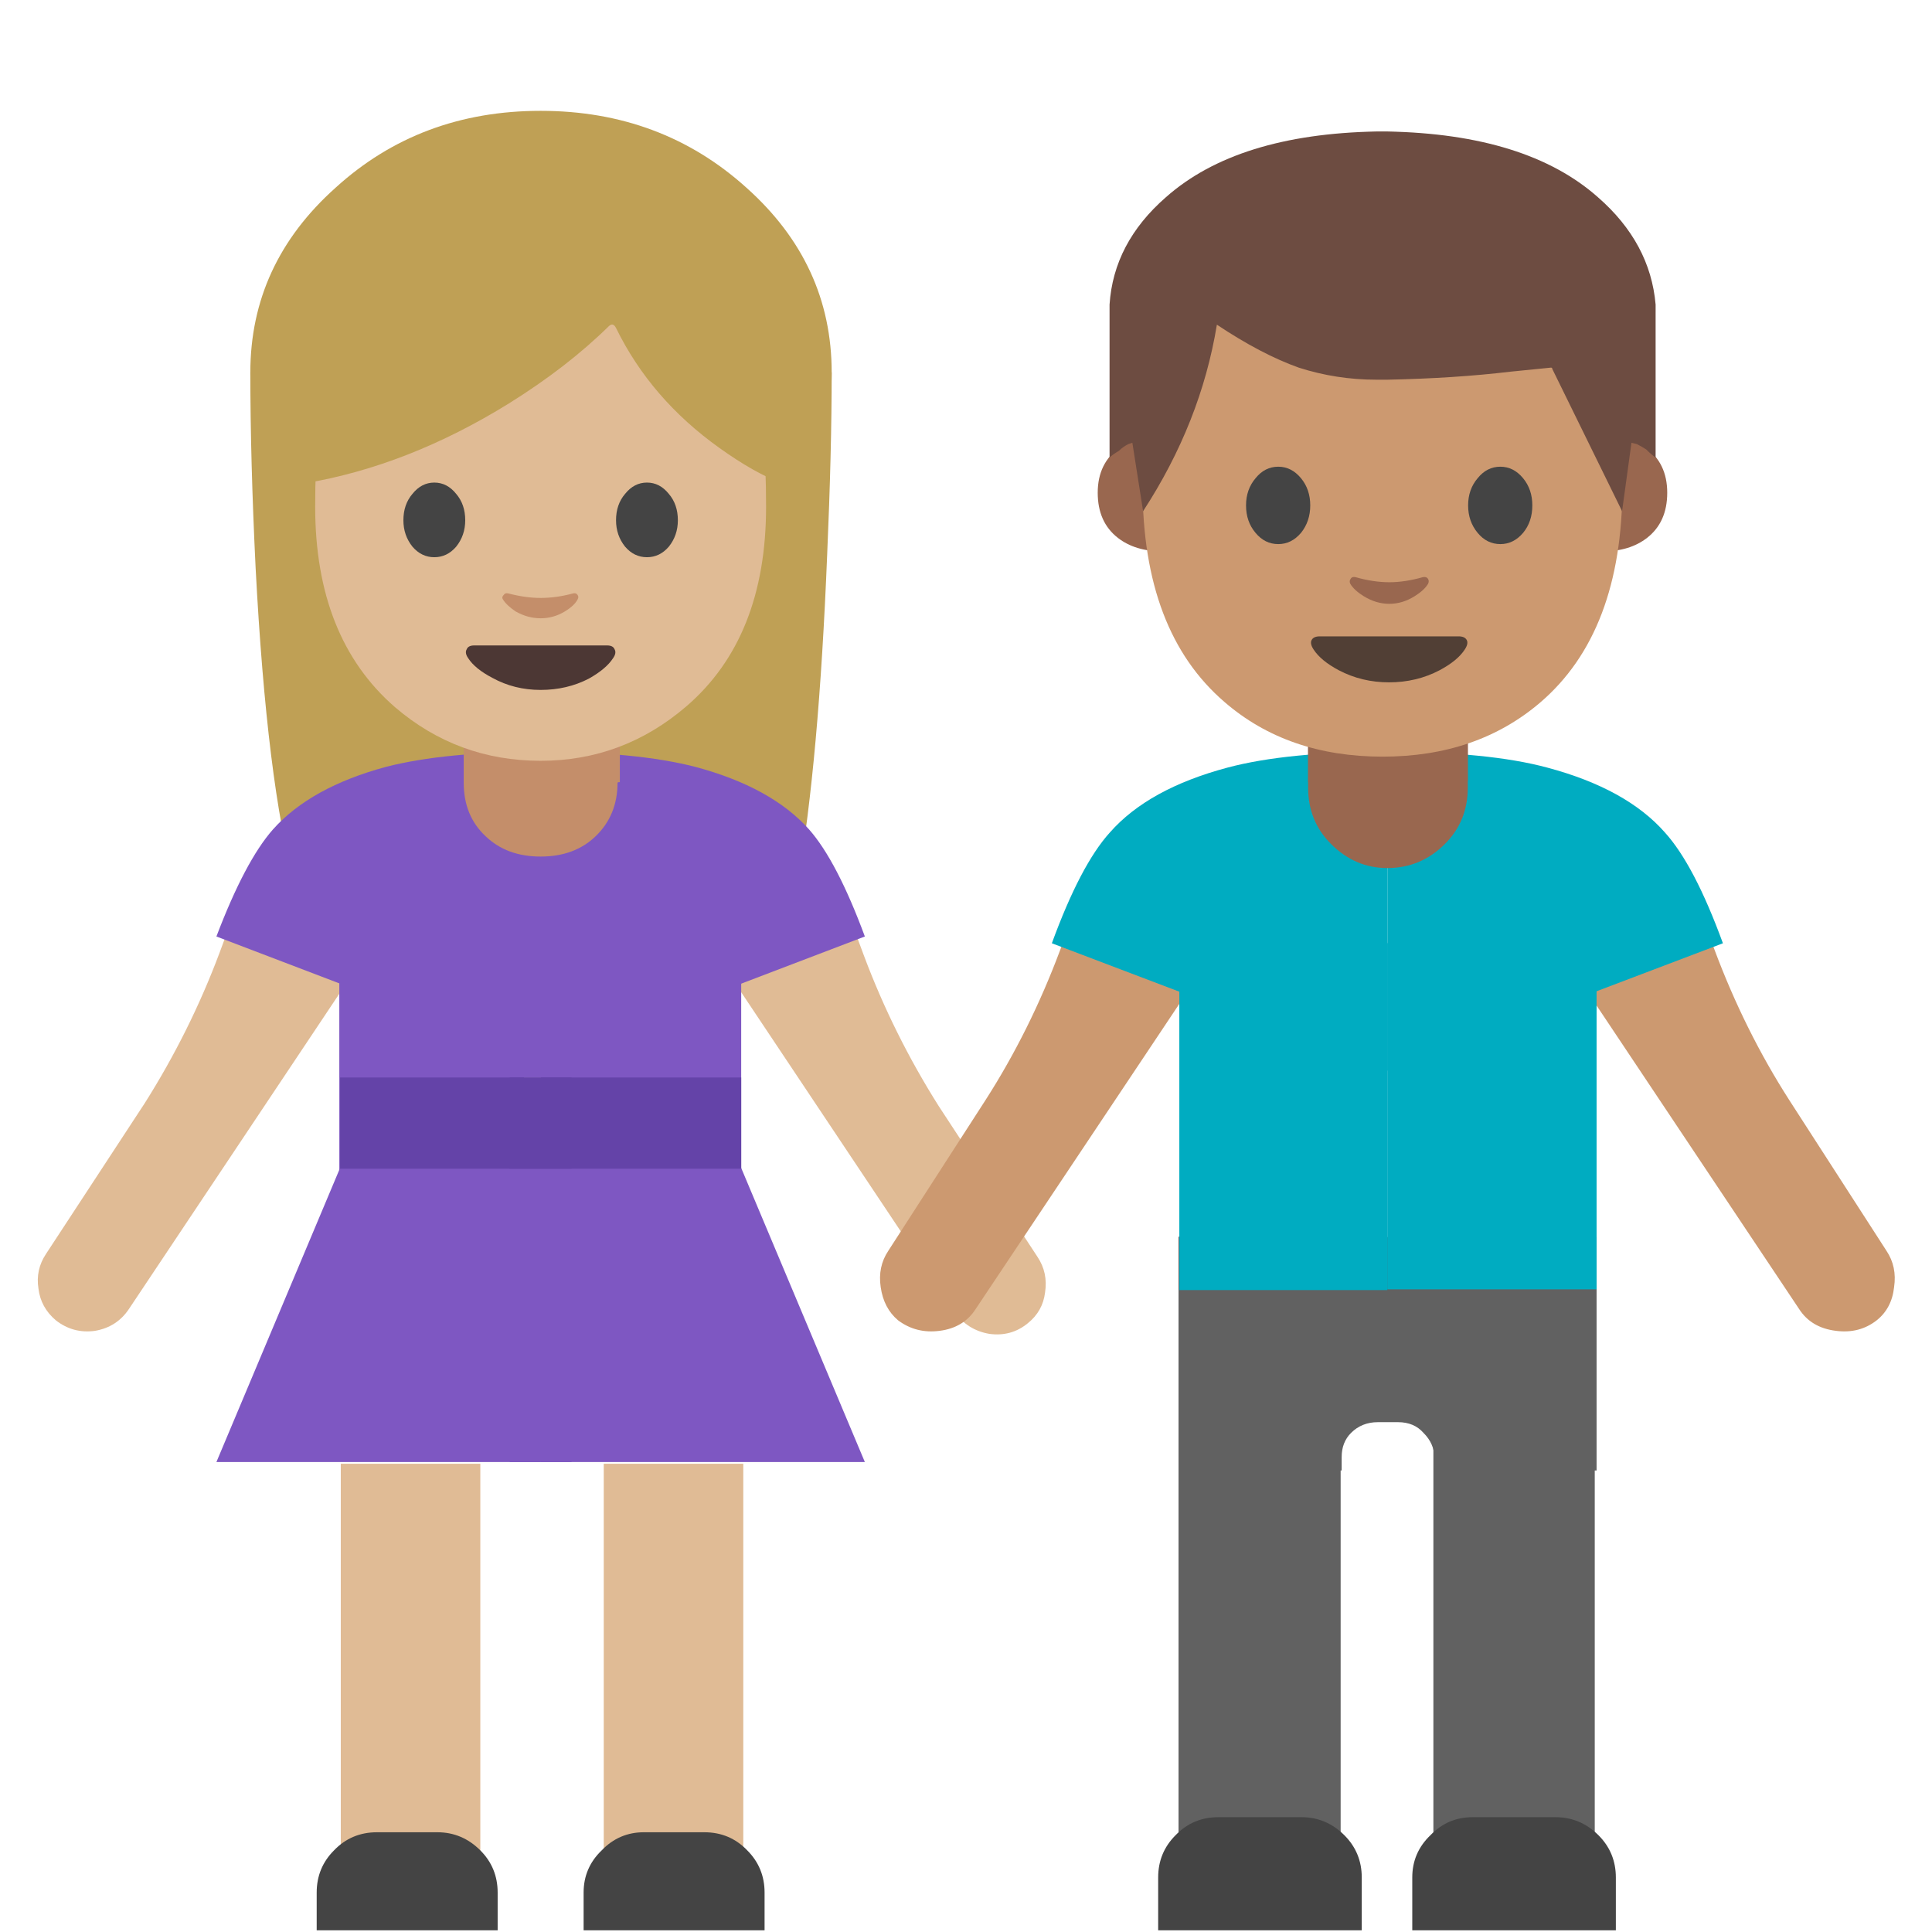 <svg xmlns="http://www.w3.org/2000/svg" xmlns:xlink="http://www.w3.org/1999/xlink" preserveAspectRatio="none" viewBox="0 0 72 72"><defs><path id="a" fill="#BFA055" d="M110.9 36.8q.3-6.85.3-12.1H72.65q0 5.8.35 12.95.75 14.3 2.6 21 1.3 4.6 2.75 5.95 1.9 1.7 5-.6l17.1-.15q3.15 2.4 5.55.65 2.2-1.6 2.95-6 1.4-8.05 1.95-21.7z"/><path id="b" fill="#BFA055" d="M91.9 42q8 0 13.65-5.05 5.65-5.1 5.65-12.25 0-7.2-5.65-12.25-5.65-5.1-13.65-5.1t-13.6 5.1q-5.65 5.05-5.65 12.25 0 7.15 5.65 12.25Q83.9 42 91.9 42z"/><path id="c" fill="#E0BB95" d="M112.7 61.65l-9.4-2.35.3 4.1L119.35 87q.85 1.2 2.3 1.45 1.45.2 2.55-.7 1-.8 1.15-2.05.2-1.3-.5-2.35l-6.55-10q-3-4.75-4.95-9.95l-.65-1.75z"/><path id="d" fill="#E0BB95" d="M80.65 59.1l-9.4 2.35-.65 1.75q-1.95 5.2-4.95 9.95l-6.55 10q-.7 1.05-.5 2.3.15 1.25 1.15 2.1 1.15.9 2.6.7Q63.8 88 64.6 86.8l15.75-23.6.3-4.1z"/><path id="e" fill="#7E57C2" d="M91.9 70.3V49.85q-6.35 0-10.25 1-5 1.35-7.5 4.15-1.85 2.1-3.75 7.1l21.5 8.2z"/><path id="f" fill="#7E57C2" d="M88.65 55.7v15.75h5.3V55.7h-5.3z"/><path id="g" fill="#7E57C2" d="M90.8 79.4V62H78.55v17.4H90.8z"/><path id="h" fill="#7E57C2" d="M91.9 96.95v-19.5H78.6l-8.2 19.5h21.5z"/><path id="i" fill="#E0BB95" d="M54 71.8h5.2V54.55H54V71.8z"/><path id="j" fill="#E0BB95" d="M49.4 71.8V54.55h-5.2V71.8h5.2z"/><path id="k" fill="#444" d="M78.2 122.7q-1.15 1.15-1.15 2.8v2.5h12v-2.5q0-1.65-1.15-2.8-1.2-1.2-2.85-1.2h-4q-1.7 0-2.85 1.2z"/><path id="l" fill="#7E57C2" d="M91.9 49.85V70.3l21.5-8.2q-1.85-5-3.7-7.1-2.5-2.8-7.55-4.15-3.9-1-10.25-1z"/><path id="m" fill="#7E57C2" d="M105.2 79.4V62H91.9v17.4h13.3z"/><path id="n" fill="#7E57C2" d="M105.2 77.45H91.9v19.5h21.5l-8.2-19.5z"/><path id="o" fill="#444" d="M94.75 125.5v2.5h12v-2.5q0-1.65-1.15-2.8-1.15-1.2-2.85-1.2h-4q-1.65 0-2.8 1.2-1.2 1.15-1.2 2.8z"/><path id="p" fill="#C48E6A" d="M97 46.75H86.8v5.15q0 2.2 1.45 3.55 1.4 1.35 3.65 1.35t3.65-1.35Q97 54.05 97 51.9v-5.15z"/><path id="q" fill="#C48E6A" d="M54.55 29.15h.05V26.3q0-.6-.35-1.05-.4-.45-.9-.45h-3.3q-.5 0-.9.5-.3.45-.3 1.05v2.85l.75.2q1 .2 2.1.2 1.75 0 2.85-.45z"/><path id="r" fill="#7E57C2" d="M89.85 76.45v20.5h4.1v-20.5h-4.1z"/><path id="s" fill="#6443A8" d="M91.9 77.5v-6.05H78.6v6.05h13.3z"/><path id="t" fill="#6443A8" d="M105.2 77.5v-6.05H91.9v6.05h13.3z"/><path id="u" fill="#6443A8" d="M89.85 71.45v6.05h4.1v-6.05h-4.1z"/><path id="v" fill="#E0BB95" d="M103.8 17.75q-3.55-6.2-11.9-6.2-8.35 0-11.9 6.2Q76.95 23 76.95 33.6q0 8.7 5.3 13.3 4.15 3.55 9.65 3.55 5.45 0 9.65-3.6 5.3-4.55 5.3-13.25 0-10.6-3.05-15.85z"/><path id="w" fill="#BFA055" d="M96.4 21.65q.3-.3.5.1 2.3 4.7 6.85 7.95 2.3 1.65 4.15 2.35v-14.2q-1.15-2.35-3.7-4.7Q99.05 8.4 92.05 8.4q-6.95 0-12.1 4.6-1.6 1.45-2.8 3.15l-.9 1.45v14.45q6.85-1.15 13.55-5.3 3.85-2.4 6.6-5.1z"/><path id="x" fill="#444" d="M86.9 34.5q0-1.05-.6-1.75-.6-.75-1.45-.75t-1.45.75q-.6.7-.6 1.75 0 1 .6 1.75.6.7 1.45.7t1.45-.7q.6-.75.6-1.75z"/><path id="y" fill="#444" d="M97.5 32.75q-.6.7-.6 1.75 0 1 .6 1.75.6.7 1.45.7t1.45-.7q.6-.75.6-1.75 0-1.05-.6-1.75-.6-.75-1.45-.75t-1.45.75z"/><path id="z" fill="#4C3734" d="M87.1 43.65q.45.7 1.6 1.3 1.45.8 3.2.8 1.75 0 3.2-.75 1.15-.65 1.6-1.35.25-.35.1-.6-.1-.25-.5-.25h-8.8q-.4 0-.5.25-.15.25.1.6z"/><path id="A" fill="#C48E6A" d="M89.4 39.75q.25.4.85.8.8.45 1.65.45.85 0 1.6-.45.65-.4.85-.8.1-.15 0-.3t-.3-.1q-1.1.3-2.15.3-1 0-2.15-.3-.2-.05-.3.1-.15.15-.05.3z"/><path id="B" fill="#CC9970" d="M24.4 63.2l.3-4.1-9.8 2.15-.65 1.75q-2 5.35-4.95 9.95l-6.45 10q-.7 1.05-.5 2.4.2 1.4 1.15 2.2 1.2.9 2.75.7 1.6-.2 2.4-1.45L24.4 63.2z"/><path id="C" fill="#00ACC1" d="M35.95 71V49.85q-6.65 0-10.6 1.05-5.25 1.4-7.8 4.3-1.95 2.15-3.85 7.35L35.95 71z"/><path id="D" fill="#CC9970" d="M57 61.25l-9.8-2.15.3 4.1 15.75 23.6q.8 1.25 2.45 1.45 1.55.2 2.7-.7 1-.8 1.15-2.2.2-1.35-.5-2.4l-6.45-10q-2.95-4.6-4.95-9.95L57 61.25z"/><path id="E" fill="#00ACC1" d="M35.95 49.85V71l22.25-8.45q-1.9-5.2-3.85-7.35-2.55-2.9-7.8-4.3-3.9-1.05-10.6-1.05z"/><path id="F" fill="#616161" d="M32.85 81.95H22.1v45.7h10.75v-45.7z"/><path id="G" fill="#444" d="M34.25 128v-3.5q0-1.65-1.15-2.8-1.2-1.2-2.85-1.2h-5.5q-1.7 0-2.85 1.2-1.15 1.15-1.15 2.8v3.5h13.5z"/><path id="H" fill="#616161" d="M49.7 81.9H39v45.75h10.7V81.9z"/><path id="I" fill="#444" d="M47.1 120.5h-5.5q-1.65 0-2.8 1.2-1.2 1.15-1.2 2.8v3.5h13.5v-3.5q0-1.65-1.15-2.8-1.2-1.2-2.85-1.2z"/><path id="J" fill="#99674F" d="M51.7 32.35q1.25 0 2.15-.9.85-.85.85-2.1v-2.5h-5.95v2.5q0 1.25.85 2.1.9.9 2.1.9z"/><path id="K" fill="#99674F" d="M18.05 29.4q1 .2 2.15.2 1.9 0 3-.5v-2.9q0-.6-.35-1.05-.4-.5-.95-.5h-3.35q-.55 0-.95.5-.35.5-.35 1.1v2.9l.8.25z"/><path id="L" fill="#616161" d="M28 46.1H12.45v8.7h6.05v-.5q0-.55.35-.9.4-.4 1-.4h.75q.6 0 .95.4.4.4.4.9v.5H28v-8.7z"/><path id="M" fill="#00ACC1" d="M28 48.05v-12.9h-7.8v12.9H28z"/><path id="N" fill="#00ACC1" d="M12.45 35.1v10.95h7.75V35.1h-7.75z"/><path id="O" fill="#99674F" d="M106.9 66.05h-3.6v20.3q4.75 0 7.85-2.4 3.6-2.8 3.6-8.05 0-5.3-3.9-8.1l-3.95-1.75z"/><path id="P" fill="#99674F" d="M24.7 66.05h-3.65l-3.9 1.75q-3.95 2.8-3.95 8.1 0 5.25 3.6 8.05 3.1 2.4 7.9 2.4v-20.3z"/><path id="Q" fill="#CC9970" d="M106.75 73.8q0-30.45-8.65-45.45Q87.85 10.6 64 10.6q-23.9 0-34.15 17.75-8.65 15-8.65 45.45 0 25.9 14.6 38.45Q47.05 122 64 122q16.8 0 28.1-9.65 14.65-12.55 14.65-38.55z"/><path id="R" fill="#444" d="M40.15 72.35q-1.7 2-1.7 4.85 0 2.9 1.7 4.9 1.65 2 4.05 2 2.35 0 4.05-2 1.65-2.05 1.65-4.9 0-2.85-1.65-4.85-1.7-2.05-4.05-2.05-2.4 0-4.05 2.05z"/><path id="S" fill="#444" d="M87.85 72.35q-1.7-2.05-4.05-2.05-2.4 0-4.05 2.05-1.7 2-1.7 4.85 0 2.85 1.7 4.9 1.65 2 4.05 2 2.35 0 4.05-2 1.65-2 1.65-4.9 0-2.85-1.65-4.85z"/><path id="T" fill="#513F35" d="M63.95 108.75q4.9 0 9-2.15 3.2-1.7 4.5-3.7.7-1.05.35-1.7-.35-.65-1.45-.65H51.6q-1.1 0-1.45.65-.35.65.35 1.7 1.3 2 4.5 3.7 4.1 2.15 8.95 2.15z"/><path id="U" fill="#99674F" d="M58 90q-.65-.15-.9.3-.3.4-.05.9.7 1.15 2.4 2.2 2.2 1.35 4.55 1.35 2.35 0 4.5-1.35 1.7-1.05 2.4-2.2.25-.5 0-.9-.3-.45-.95-.3-3.15.9-5.95.9-2.85 0-6-.9z"/><path id="V" fill="#6D4C41" d="M61.7 11.65v-.3q-.2-2.3-2.15-4Q56.9 5 51.7 4.9h-.4q-5.2.1-7.85 2.45-1.95 1.7-2.1 4v5.7q.1-.1.35-.25.15-.15.35-.25l.15-.05.4 2.55q2.15-3.3 2.75-6.95 1.65 1.1 3.05 1.6 1.4.45 2.9.45h.4q2.5-.05 4.6-.3l1.5-.15q.05 0 .05.05l2.6 5.3.35-2.55.2.05q.2.1.35.2.2.2.35.3v-5.4z"/></defs><use transform="translate(-31.5) scale(.562)" xlink:href="#a"/><use transform="translate(-31.5) scale(.562)" xlink:href="#b"/><use transform="translate(-31.5) scale(.562)" xlink:href="#c"/><use transform="translate(-31.5) scale(.562)" xlink:href="#d"/><use transform="translate(-31.5) scale(.562)" xlink:href="#e"/><use transform="translate(-31.5) scale(.562)" xlink:href="#f"/><use transform="translate(-31.5) scale(.562)" xlink:href="#g"/><use transform="translate(-31.5) scale(.562)" xlink:href="#h"/><use transform="translate(-31.5)" xlink:href="#i"/><use transform="translate(-31.5)" xlink:href="#j"/><use transform="translate(-31.5) scale(.562)" xlink:href="#k"/><use transform="translate(-31.5) scale(.562)" xlink:href="#l"/><use transform="translate(-31.5) scale(.562)" xlink:href="#m"/><use transform="translate(-31.5) scale(.562)" xlink:href="#n"/><use transform="translate(-31.5) scale(.562)" xlink:href="#o"/><use transform="translate(-31.5) scale(.562)" xlink:href="#p"/><use transform="translate(-31.5)" xlink:href="#q"/><use transform="translate(-31.5) scale(.562)" xlink:href="#r"/><use transform="translate(-31.5) scale(.562)" xlink:href="#s"/><use transform="translate(-31.5) scale(.562)" xlink:href="#t"/><use transform="translate(-31.5) scale(.562)" xlink:href="#u"/><use transform="matrix(.562 0 0 .562 -31.5 0)" xlink:href="#v"/><use transform="translate(-31.5) scale(.562)" xlink:href="#w"/><use transform="translate(-31.5) scale(.562)" xlink:href="#x"/><use transform="translate(-31.5) scale(.562)" xlink:href="#y"/><use transform="translate(-31.5) scale(.562)" xlink:href="#z"/><use transform="translate(-31.5) scale(.562)" xlink:href="#A"/><use transform="translate(31.5) scale(.562)" xlink:href="#B"/><use transform="translate(31.5) scale(.562)" xlink:href="#C"/><use transform="translate(31.5) scale(.562)" xlink:href="#D"/><use transform="translate(31.5) scale(.562)" xlink:href="#E"/><use transform="matrix(.562 0 0 .563 31.5 -.05)" xlink:href="#F"/><use transform="translate(31.5) scale(.562)" xlink:href="#G"/><use transform="translate(31.5 .05) scale(.562)" xlink:href="#H"/><use transform="translate(31.5) scale(.562)" xlink:href="#I"/><use xlink:href="#J"/><use transform="translate(31.5)" xlink:href="#K"/><use transform="translate(31.5)" xlink:href="#L"/><use transform="translate(31.5)" xlink:href="#M"/><use transform="matrix(1 0 0 1.183 31.5 -6.4)" xlink:href="#N"/><use transform="matrix(.209 0 0 .209 38.15 2.5)" xlink:href="#O"/><use transform="matrix(.209 0 0 .209 38.15 2.5)" xlink:href="#P"/><use transform="matrix(.209 0 0 .209 38.15 2.7)" xlink:href="#Q"/><use transform="matrix(.209 0 0 .209 38.4 2.7)" xlink:href="#R"/><use transform="matrix(.209 0 0 .209 38.4 2.7)" xlink:href="#S"/><use transform="matrix(.209 0 0 .209 38.4 2.7)" xlink:href="#T"/><use transform="matrix(.209 0 0 .209 38.4 2.7)" xlink:href="#U"/><use xlink:href="#V"/></svg>